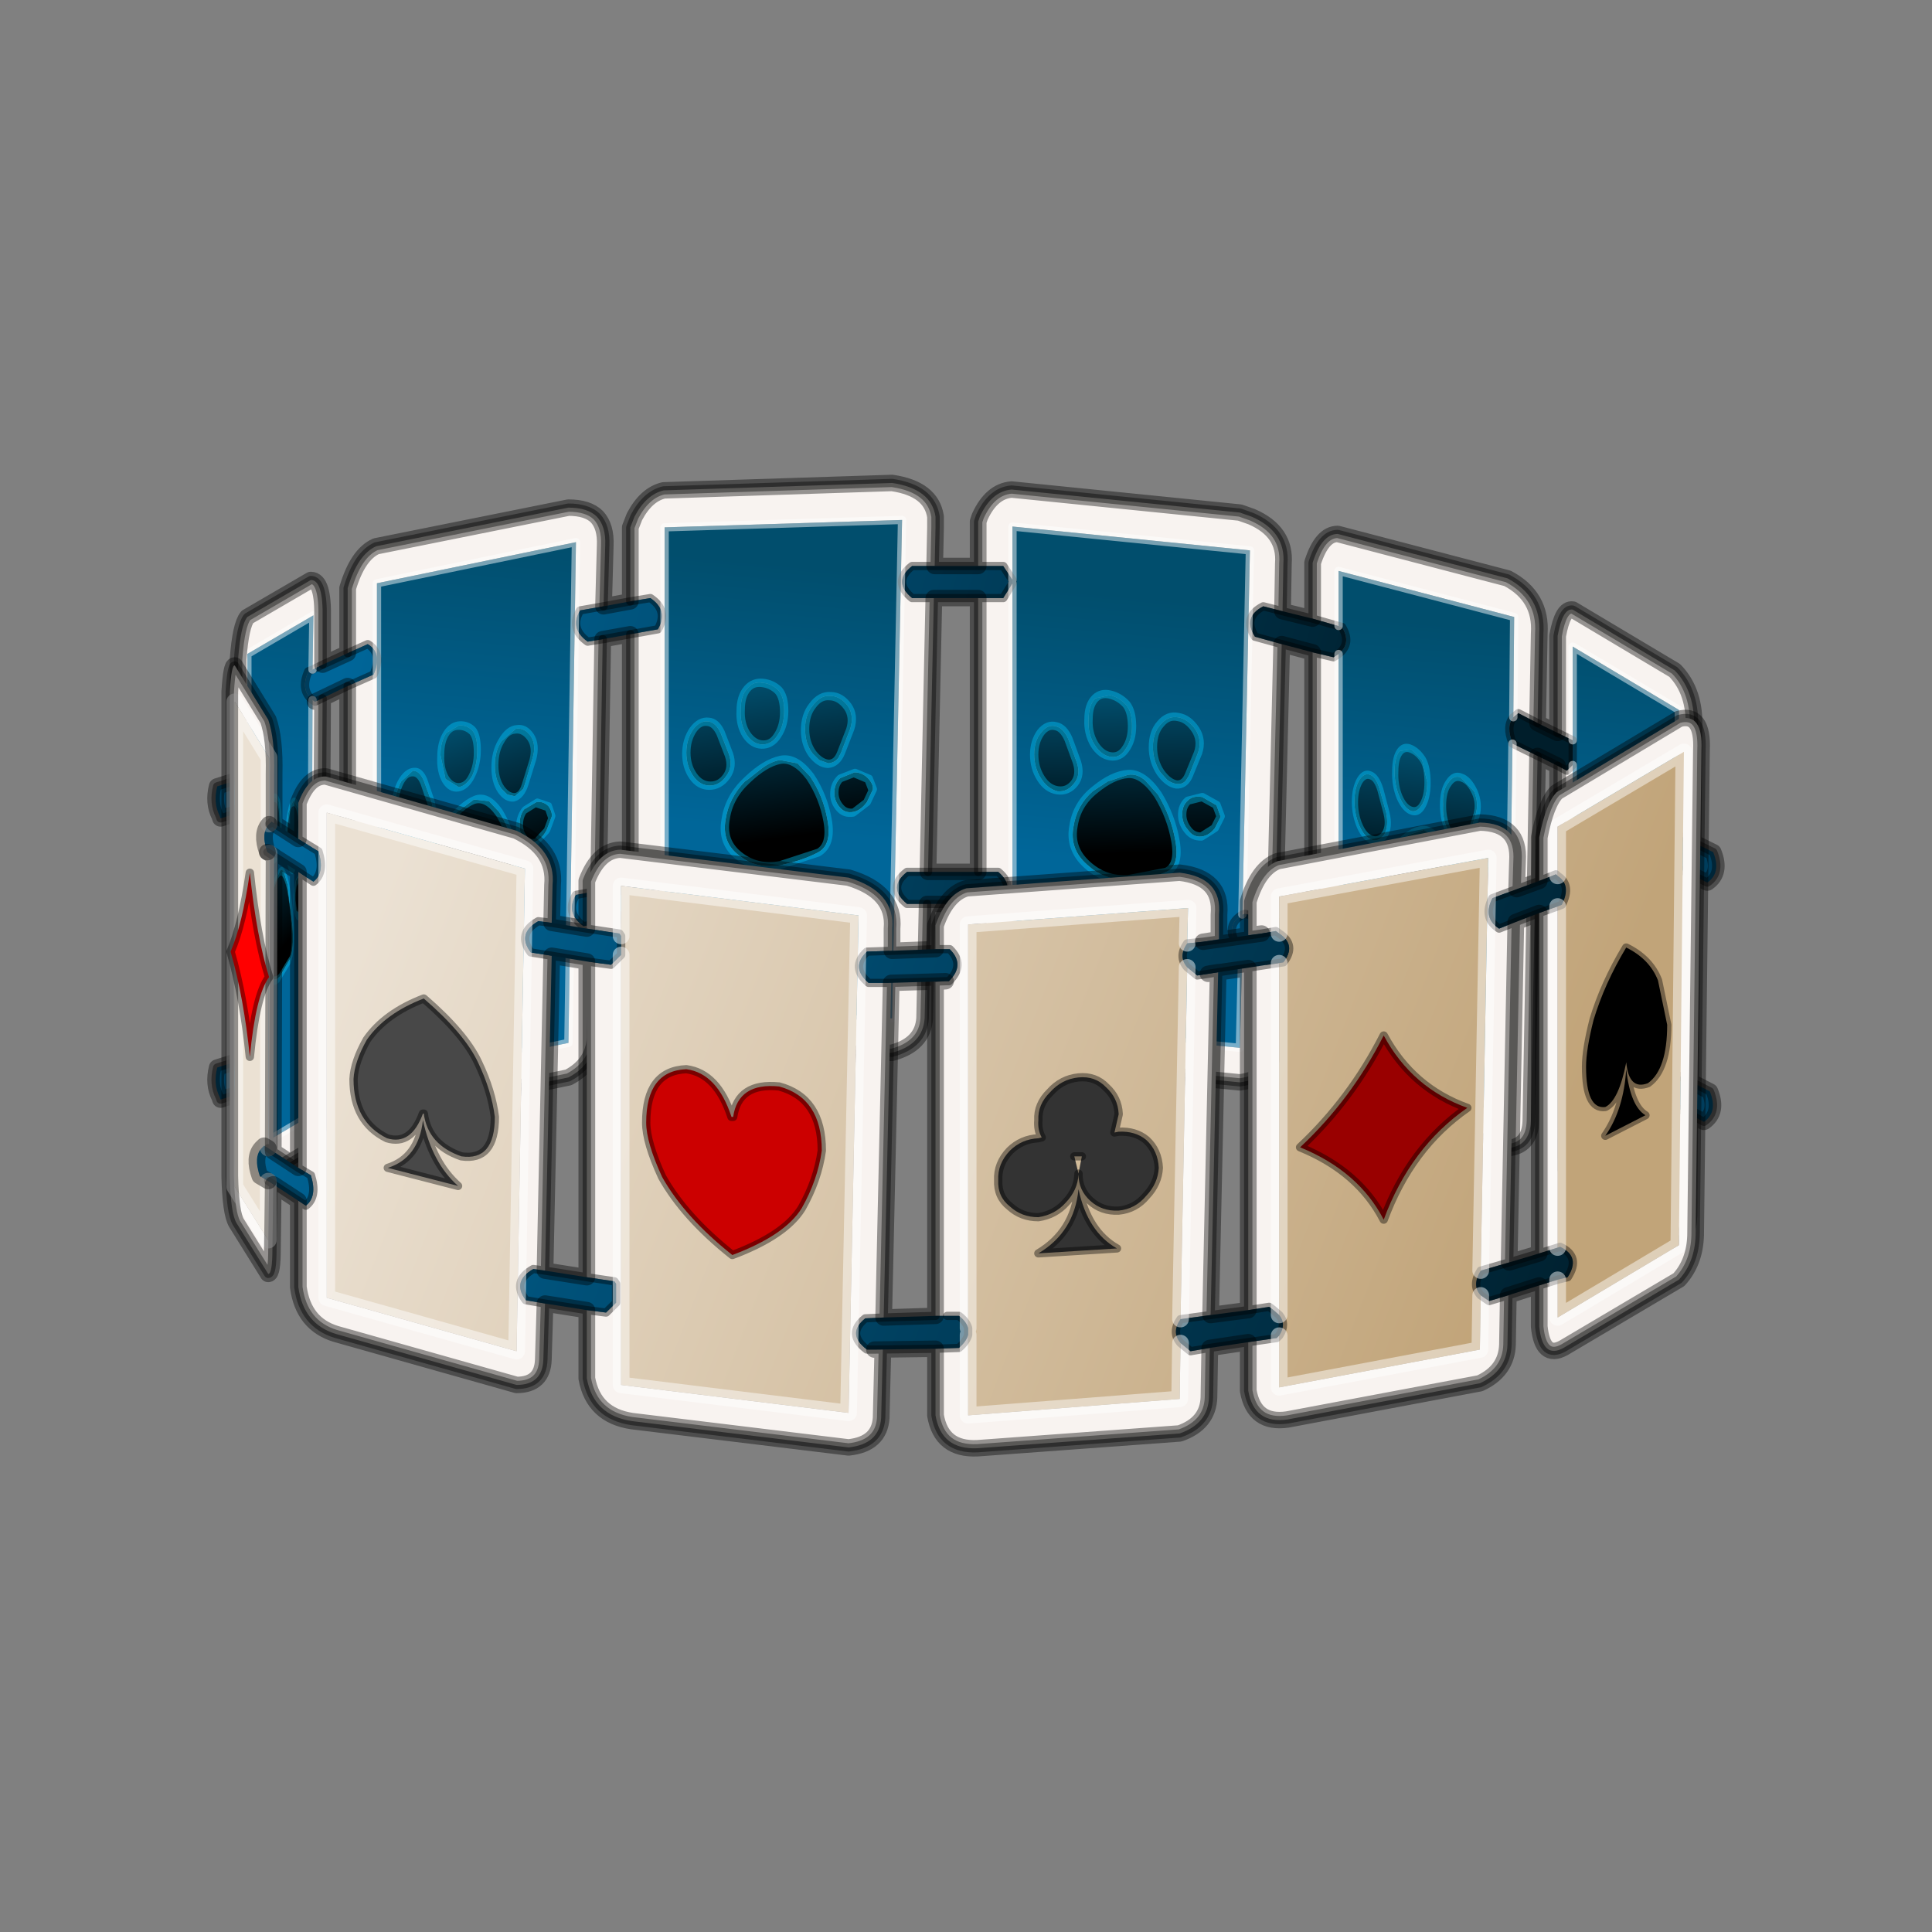 <?xml version="1.0" encoding="UTF-8" standalone="no"?>
<svg xmlns:xlink="http://www.w3.org/1999/xlink" height="440.0px" width="440.0px" xmlns="http://www.w3.org/2000/svg">
  <rect width="100%" height="100%" fill="#808080" stroke="none"/>
  <g transform="matrix(10.0, 0.0, 0.0, 10.0, 0.0, 0.0)">
    <use height="44.0" transform="matrix(0.909, 0.0, 0.0, 0.909, 2.0, 2.0)" width="44.0" xlink:href="#sprite0"/>
  </g>
  <defs>
    <g id="sprite0" transform="matrix(1.0, 0.0, 0.0, 1.0, 0.0, 0.0)">
      <use height="44.0" transform="matrix(1.0, 0.0, 0.0, 1.0, 0.0, 0.0)" width="44.0" xlink:href="#shape0"/>
      <use height="59.7" transform="matrix(0.419, 0.0, 0.0, 0.412, 2.991, 9.694)" width="90.75" xlink:href="#sprite1"/>
    </g>
    <g id="shape0" transform="matrix(1.0, 0.0, 0.0, 1.0, 0.0, 0.0)">
      <path d="M44.0 44.0 L0.0 44.0 0.0 0.0 44.0 0.0 44.0 44.0" fill="#43adca" fill-opacity="0.0" fill-rule="evenodd" stroke="none"/>
    </g>
    <g id="sprite1" transform="matrix(1.0, 0.0, 0.0, 1.0, 0.5, 0.5)">
      <use height="59.7" transform="matrix(1.0, 0.0, 0.0, 1.0, -0.5, -0.5)" width="90.75" xlink:href="#sprite2"/>
    </g>
    <g id="sprite2" transform="matrix(1.0, 0.0, 0.0, 1.0, 45.35, 29.85)">
      <use height="47.05" transform="matrix(1.0, 0.0, 0.0, 1.0, -45.35, -29.85)" width="90.75" xlink:href="#shape1"/>
      <use height="11.8" transform="matrix(1.0, -0.159, 0.0, 1.0, -16.95, -16.728)" width="11.65" xlink:href="#sprite3"/>
      <use height="11.8" transform="matrix(0.841, -0.301, 0.0, 1.0, -34.328, -13.452)" width="11.65" xlink:href="#sprite3"/>
      <use height="11.8" transform="matrix(0.279, -0.294, 0.0, 1.0, -42.666, -9.095)" width="11.65" xlink:href="#sprite3"/>
      <use height="11.8" transform="matrix(1.0, -0.022, 0.0, 1.0, 3.85, -16.673)" width="11.65" xlink:href="#sprite3"/>
      <use height="11.8" transform="matrix(0.742, 0.072, 0.0, 1.0, 23.094, -13.816)" width="11.65" xlink:href="#sprite3"/>
      <use height="11.8" transform="matrix(0.447, 0.146, 0.0, 1.0, 36.81, -9.095)" width="11.65" xlink:href="#sprite3"/>
      <use height="48.6" transform="matrix(1.0, 0.0, 0.0, 1.0, -44.5, -18.75)" width="89.0" xlink:href="#shape3"/>
    </g>
    <g id="shape1" transform="matrix(1.0, 0.0, 0.0, 1.0, 45.35, 29.85)">
      <path d="M16.55 -3.1 L17.0 -25.25 2.8 -26.7 2.8 -23.45 2.25 -24.3 0.75 -24.3 0.75 -27.0 0.85 -27.3 Q1.55 -28.85 2.75 -28.95 L16.4 -27.55 17.1 -27.3 Q19.15 -26.4 19.0 -24.45 L18.95 -21.55 17.8 -21.85 Q16.55 -21.2 17.3 -20.0 L18.9 -19.55 18.5 -2.7 16.7 -3.15 16.55 -3.1 M2.8 -23.25 L2.8 3.65 16.4 5.0 16.55 -1.2 18.45 -0.7 18.35 5.25 Q18.25 6.85 16.4 7.1 L3.45 5.8 Q1.2 5.5 0.75 3.45 L0.75 3.25 0.75 -3.75 1.95 -3.75 Q3.05 -4.75 1.95 -5.7 L0.75 -5.7 0.75 -22.35 2.25 -22.35 2.8 -23.25 M20.75 -21.1 L20.75 -24.5 Q21.3 -26.25 22.25 -26.25 L32.4 -23.55 Q34.45 -22.45 34.3 -20.2 L34.2 -14.75 33.05 -15.35 32.75 -15.1 32.8 -21.2 22.3 -24.0 22.3 -20.65 20.75 -21.1 M35.4 -14.15 L35.4 -20.05 Q35.7 -21.75 36.3 -21.65 L42.4 -17.95 Q43.65 -16.65 43.55 -14.4 L43.5 -7.5 42.6 -7.95 42.65 -15.55 36.3 -19.4 36.3 -13.7 35.4 -14.15 M43.45 -5.5 L43.35 7.05 42.45 6.6 42.55 -5.95 43.45 -5.5 M43.3 9.05 L43.25 15.2 Q43.2 16.75 42.4 16.7 L36.6 13.2 Q35.6 12.55 35.4 10.4 L35.4 10.25 35.4 -12.15 35.95 -11.85 36.3 -12.2 36.3 10.95 42.4 14.6 42.45 8.6 43.3 9.05 M34.2 -12.75 L33.8 9.45 Q33.75 11.0 32.4 11.1 L22.75 8.55 Q21.1 8.1 20.75 5.95 L20.75 5.8 20.75 -0.1 20.9 -0.05 Q22.1 -0.75 21.4 -1.9 L20.75 -2.1 20.75 -19.05 22.0 -18.75 22.3 -18.95 22.3 6.35 32.4 9.0 32.7 -13.5 34.2 -12.75 M-43.5 -11.3 L-43.5 -18.65 Q-43.35 -20.7 -42.95 -21.2 L-39.15 -23.45 Q-38.4 -23.45 -38.45 -21.1 L-38.45 -18.3 -39.05 -18.0 -39.0 -21.3 -42.95 -18.95 -42.95 -11.5 -43.5 -11.3 M-36.95 -19.0 L-36.95 -22.95 Q-36.35 -25.0 -35.25 -25.5 L-23.75 -27.85 Q-22.6 -27.85 -22.05 -27.3 -21.5 -26.7 -21.55 -25.55 L-21.65 -21.85 -23.05 -21.6 Q-23.7 -20.5 -22.6 -19.7 L-21.7 -19.85 -21.95 -4.55 -23.3 -4.3 Q-23.95 -3.2 -22.85 -2.4 L-22.0 -2.55 -22.15 4.4 Q-22.25 6.0 -23.75 6.8 L-34.65 9.1 Q-36.55 9.4 -36.9 7.45 L-36.95 7.3 -36.95 -17.0 -35.4 -17.7 Q-34.85 -19.0 -35.75 -19.55 L-36.95 -19.0 M-20.05 -22.15 L-20.05 -26.65 -19.8 -27.3 Q-19.1 -28.65 -18.05 -28.9 L-4.4 -29.35 Q-2.05 -29.0 -1.8 -27.3 L-1.8 -26.65 -1.85 -24.3 -3.2 -24.3 Q-4.4 -23.35 -3.2 -22.35 L-1.9 -22.35 -2.25 -5.7 -3.5 -5.7 Q-4.7 -4.75 -3.5 -3.75 L-2.3 -3.75 -2.45 3.2 Q-2.55 4.8 -4.4 5.3 L-17.35 5.75 Q-19.6 5.8 -20.05 3.75 L-20.05 3.6 -20.05 -2.9 -18.65 -3.15 Q-18.0 -4.3 -19.1 -5.05 L-20.05 -4.9 -20.05 -20.15 -18.4 -20.45 Q-17.75 -21.6 -18.85 -22.35 L-20.05 -22.15 M-43.5 -9.3 L-42.95 -9.5 -42.95 5.6 -43.5 5.8 -43.5 -9.3 M-42.95 7.6 L-42.95 11.4 -39.15 9.1 -39.05 -16.15 -38.9 -16.05 -38.45 -16.25 -38.6 8.8 Q-38.65 10.4 -39.15 11.2 L-42.75 13.4 Q-43.4 13.7 -43.5 11.75 L-43.5 11.6 -43.5 7.8 -42.95 7.6 M-18.0 -26.65 L-18.0 3.7 -4.4 3.2 -3.8 -27.1 -18.0 -26.65 M-35.2 -23.25 L-35.2 7.1 -23.75 4.7 -23.3 -25.75 -35.2 -23.25" fill="#f8f3f0" fill-rule="evenodd" stroke="none"/>
      <path d="M16.55 -3.1 L16.7 -3.15 18.5 -2.7 20.75 -2.1 21.4 -1.9 Q22.1 -0.75 20.9 -0.05 L20.75 -0.1 18.45 -0.7 16.55 -1.2 16.2 -1.3 Q15.5 -2.45 16.55 -3.1 M43.5 -7.5 L44.7 -6.9 Q45.2 -5.65 44.35 -5.05 L43.45 -5.5 42.55 -5.95 41.1 -6.7 Q40.55 -8.0 41.45 -8.55 L42.6 -7.95 43.5 -7.5 M43.35 7.05 L44.5 7.65 Q45.0 8.9 44.15 9.5 L43.3 9.05 42.45 8.6 40.9 7.85 Q40.35 6.55 41.25 6.0 L42.45 6.6 43.35 7.05 M-42.95 -11.5 L-42.8 -11.55 Q-42.3 -10.7 -42.6 -9.6 L-42.95 -9.5 -43.5 -9.3 -44.55 -8.95 -44.6 -9.1 Q-45.0 -9.9 -44.75 -10.9 L-43.5 -11.3 -42.95 -11.5 M-42.95 5.6 L-42.8 5.55 Q-42.3 6.4 -42.6 7.5 L-42.95 7.6 -43.5 7.8 -44.55 8.15 -44.6 8.0 Q-45.0 7.2 -44.75 6.2 L-43.5 5.8 -42.95 5.6 M-22.0 -2.55 L-22.85 -2.4 Q-23.95 -3.2 -23.3 -4.3 L-21.95 -4.55 -20.05 -4.9 -19.1 -5.05 Q-18.0 -4.3 -18.65 -3.15 L-20.05 -2.9 -22.0 -2.55" fill="#006699" fill-rule="evenodd" stroke="none"/>
      <path d="M-41.05 -9.95 L-40.95 -8.75 -41.05 -7.2 -41.3 -6.5 -41.6 -7.0 -41.7 -8.45 -41.6 -9.8 -41.3 -10.25 -41.05 -9.95 M-42.05 -6.9 L-41.9 -5.65 -41.9 -4.3 -42.2 -3.6 -42.45 -4.1 -42.6 -5.4 -42.45 -6.85 -42.25 -7.5 Q-42.1 -7.55 -42.05 -6.9 M-40.75 -5.65 L-40.55 -4.95 -40.25 -2.4 Q-40.15 -1.0 -40.4 -0.4 L-41.0 0.65 Q-41.35 1.05 -41.6 0.65 L-41.7 0.45 Q-42.0 -0.25 -41.95 -1.7 L-41.6 -4.1 -41.6 -4.25 -41.35 -4.95 -41.0 -5.75 Q-40.9 -5.95 -40.75 -5.65 M-40.2 -10.05 L-39.9 -9.55 -39.85 -8.2 -40.0 -6.65 -40.05 -6.35 -40.2 -5.95 -40.35 -6.05 -40.5 -6.35 -40.6 -7.8 -40.5 -9.3 -40.2 -10.05 M-39.5 -4.65 L-39.6 -3.85 -39.8 -3.15 -40.05 -3.35 -40.1 -4.2 -40.05 -5.15 -39.8 -5.55 -39.55 -5.3 -39.5 -4.65" fill="url(#gradient0)" fill-rule="evenodd" stroke="none"/>
      <path d="M-29.2 -13.1 Q-29.2 -12.25 -29.5 -11.55 -29.85 -10.95 -30.3 -10.85 L-31.1 -11.35 -31.4 -12.8 Q-31.4 -13.65 -31.05 -14.15 L-30.3 -14.6 Q-29.85 -14.65 -29.5 -14.3 -29.2 -13.95 -29.2 -13.1 M-26.0 -13.95 Q-25.65 -13.4 -25.9 -12.6 L-26.35 -11.05 -26.45 -10.75 -26.95 -10.3 -27.4 -10.4 -27.75 -10.75 Q-28.15 -11.3 -28.15 -12.2 -28.15 -13.05 -27.75 -13.65 L-26.9 -14.4 Q-26.4 -14.5 -26.0 -13.95 M-31.95 -10.0 Q-31.75 -9.3 -32.1 -8.65 -32.45 -8.0 -32.95 -7.9 -33.45 -7.85 -33.75 -8.4 -34.1 -8.95 -34.1 -9.75 -34.1 -10.55 -33.75 -11.2 L-33.05 -11.85 Q-32.65 -11.85 -32.4 -11.25 L-31.95 -10.0 M-31.05 -8.6 L-30.45 -9.3 -29.4 -10.1 -28.5 -10.0 -27.9 -9.35 Q-27.2 -8.25 -27.0 -6.8 -26.8 -5.4 -27.5 -4.8 L-29.4 -3.7 Q-30.4 -3.3 -31.15 -3.7 L-31.45 -3.9 Q-32.35 -4.6 -32.15 -6.0 -32.0 -7.35 -31.15 -8.45 L-31.05 -8.6 M-25.05 -8.25 Q-25.3 -7.75 -25.7 -7.55 -26.1 -7.4 -26.4 -7.7 -26.7 -8.05 -26.65 -8.55 -26.7 -9.1 -26.4 -9.5 L-25.65 -9.95 Q-25.25 -10.0 -24.95 -9.7 -24.7 -9.35 -24.75 -9.05 L-25.05 -8.25" fill="url(#gradient1)" fill-rule="evenodd" stroke="none"/>
      <path d="M-8.1 -16.4 Q-7.5 -16.4 -7.05 -15.8 -6.65 -15.2 -6.9 -14.4 L-7.45 -12.95 -7.6 -12.65 Q-7.8 -12.35 -8.2 -12.3 L-8.75 -12.5 -9.15 -12.9 Q-9.6 -13.5 -9.6 -14.4 -9.6 -15.25 -9.15 -15.8 -8.7 -16.45 -8.1 -16.4 M-16.3 -14.35 Q-15.9 -14.9 -15.4 -14.85 -14.95 -14.8 -14.65 -14.15 L-14.15 -12.85 Q-13.9 -12.1 -14.3 -11.55 -14.7 -10.95 -15.3 -10.95 -15.9 -10.95 -16.3 -11.55 -16.7 -12.15 -16.7 -12.95 -16.7 -13.75 -16.3 -14.35 M-10.85 -15.5 Q-10.85 -14.6 -11.25 -14.0 -11.6 -13.45 -12.15 -13.45 -12.7 -13.45 -13.1 -14.05 -13.5 -14.7 -13.45 -15.55 -13.45 -16.45 -13.05 -16.85 -12.7 -17.3 -12.15 -17.2 -11.6 -17.15 -11.2 -16.75 -10.85 -16.35 -10.85 -15.5 M-12.3 -11.9 Q-11.7 -12.4 -11.1 -12.5 L-10.05 -12.3 -9.3 -11.5 Q-8.5 -10.3 -8.25 -8.8 -8.0 -7.35 -8.8 -6.9 -9.7 -6.4 -11.1 -6.1 -12.3 -5.9 -13.2 -6.45 L-13.55 -6.7 Q-14.6 -7.5 -14.35 -8.9 -14.15 -10.2 -13.2 -11.2 L-13.05 -11.3 -12.3 -11.9 M-6.65 -11.75 Q-6.15 -11.75 -5.8 -11.35 -5.5 -11.0 -5.55 -10.7 L-5.9 -9.95 Q-6.25 -9.45 -6.7 -9.35 -7.2 -9.25 -7.5 -9.6 -7.85 -10.0 -7.85 -10.5 -7.85 -11.05 -7.5 -11.4 L-6.65 -11.75" fill="url(#gradient2)" fill-rule="evenodd" stroke="none"/>
      <path d="M13.9 -12.95 L13.35 -11.55 13.2 -11.3 Q13.0 -11.0 12.6 -11.05 12.3 -11.1 12.05 -11.3 L11.65 -11.75 Q11.2 -12.45 11.2 -13.3 11.2 -14.15 11.65 -14.65 12.1 -15.2 12.7 -15.1 13.3 -15.0 13.75 -14.35 14.15 -13.7 13.9 -12.95 M4.5 -14.15 Q4.9 -14.7 5.4 -14.55 5.85 -14.45 6.15 -13.75 L6.65 -12.35 Q6.9 -11.6 6.5 -11.1 6.1 -10.55 5.5 -10.6 4.9 -10.75 4.5 -11.4 4.1 -12.05 4.1 -12.85 4.1 -13.65 4.5 -14.15 M9.6 -15.85 Q9.95 -15.45 9.95 -14.55 9.95 -13.7 9.55 -13.15 9.2 -12.6 8.65 -12.7 8.1 -12.8 7.7 -13.45 7.3 -14.1 7.35 -14.95 7.35 -15.85 7.75 -16.25 L8.65 -16.45 Q9.2 -16.3 9.6 -15.85 M9.7 -11.6 Q10.25 -11.7 10.75 -11.25 L11.5 -10.4 Q12.3 -9.05 12.55 -7.55 12.8 -6.05 12.0 -5.7 11.1 -5.3 9.7 -5.2 8.5 -5.2 7.6 -5.85 L7.25 -6.15 Q6.2 -7.1 6.45 -8.45 6.65 -9.75 7.6 -10.6 L7.75 -10.7 8.5 -11.2 9.7 -11.6 M15.0 -9.75 L15.25 -9.05 14.9 -8.35 Q14.55 -7.9 14.1 -7.85 13.6 -7.8 13.3 -8.25 12.95 -8.65 12.95 -9.2 12.95 -9.75 13.3 -10.05 13.6 -10.35 14.15 -10.25 L15.0 -9.75" fill="url(#gradient3)" fill-rule="evenodd" stroke="none"/>
      <path d="M27.3 -12.5 L27.6 -11.15 Q27.6 -10.3 27.3 -9.8 27.0 -9.3 26.65 -9.4 26.25 -9.55 25.95 -10.25 25.65 -10.95 25.65 -11.8 25.65 -12.7 25.95 -13.05 L26.65 -13.15 27.3 -12.5 M29.6 -11.45 L30.4 -10.6 Q30.7 -9.9 30.5 -9.2 L30.1 -7.85 30.0 -7.6 Q29.85 -7.3 29.55 -7.4 L29.15 -7.7 28.85 -8.2 Q28.5 -8.9 28.55 -9.8 28.5 -10.65 28.85 -11.1 29.15 -11.6 29.6 -11.45 M27.4 -8.25 L28.2 -7.8 28.75 -6.85 Q29.35 -5.45 29.55 -3.9 29.7 -2.4 29.1 -2.1 L27.4 -1.85 Q26.55 -1.9 25.85 -2.65 L25.6 -3.0 Q24.8 -4.05 25.0 -5.35 25.15 -6.65 25.85 -7.4 L25.95 -7.5 26.5 -7.95 27.4 -8.25 M24.75 -10.75 L25.15 -9.3 Q25.3 -8.5 25.05 -8.0 24.7 -7.5 24.3 -7.65 23.85 -7.8 23.55 -8.5 23.25 -9.2 23.25 -10.0 23.25 -10.8 23.55 -11.3 23.85 -11.75 24.2 -11.6 24.55 -11.45 24.75 -10.75 M29.85 -5.5 Q29.8 -6.05 30.05 -6.35 L30.7 -6.45 31.35 -5.9 31.55 -5.15 31.25 -4.5 Q31.0 -4.1 30.7 -4.05 L30.05 -4.55 Q29.8 -5.0 29.85 -5.5" fill="url(#gradient4)" fill-rule="evenodd" stroke="none"/>
      <path d="M39.35 -7.4 L39.5 -6.05 39.35 -4.7 Q39.15 -4.2 38.95 -4.4 38.7 -4.55 38.5 -5.3 38.35 -6.0 38.35 -6.85 38.3 -7.75 38.5 -8.1 L38.95 -8.15 39.35 -7.4 M37.5 -6.8 L37.8 -5.9 38.05 -4.4 37.95 -3.15 Q37.75 -2.65 37.5 -2.85 37.25 -3.05 37.1 -3.8 L36.9 -5.3 37.1 -6.55 Q37.25 -7.0 37.5 -6.8 M40.3 -5.85 Q40.45 -6.35 40.75 -6.15 L41.2 -5.15 41.25 -3.8 41.05 -2.5 40.95 -2.2 Q40.85 -1.95 40.7 -2.05 L40.45 -2.4 40.3 -2.95 40.1 -4.55 40.3 -5.85 M38.5 -2.55 L38.85 -2.9 Q39.15 -3.2 39.4 -3.1 L39.85 -2.6 40.2 -1.6 40.7 1.4 Q40.8 2.95 40.45 3.15 L39.4 3.3 Q38.85 3.1 38.45 2.3 L38.3 1.95 Q37.85 0.8 37.95 -0.5 38.0 -1.8 38.45 -2.45 L38.5 -2.55 M41.0 -0.95 L41.35 -1.0 41.75 -0.4 41.9 0.4 41.7 1.0 41.35 1.4 41.0 0.85 Q40.85 0.35 40.85 -0.15 40.85 -0.7 41.0 -0.95" fill="url(#gradient5)" fill-rule="evenodd" stroke="none"/>
      <path d="M2.8 -23.45 L2.8 -26.7 17.0 -25.25 16.55 -3.1 Q15.5 -2.45 16.2 -1.3 L16.55 -1.2 16.4 5.0 2.8 3.65 2.8 -23.25 2.8 -23.45 M13.9 -12.95 Q14.15 -13.7 13.75 -14.35 13.3 -15.0 12.7 -15.1 12.1 -15.2 11.65 -14.65 11.2 -14.15 11.2 -13.3 11.2 -12.45 11.65 -11.75 L12.05 -11.3 Q12.3 -11.1 12.6 -11.05 13.0 -11.0 13.2 -11.3 L13.35 -11.55 13.9 -12.95 M15.0 -9.75 L14.15 -10.25 Q13.6 -10.35 13.3 -10.05 12.95 -9.75 12.95 -9.2 12.95 -8.65 13.3 -8.25 13.6 -7.8 14.1 -7.85 14.55 -7.9 14.9 -8.35 L15.25 -9.05 15.0 -9.75 M9.7 -11.6 L8.5 -11.2 7.75 -10.7 7.6 -10.6 Q6.65 -9.75 6.45 -8.45 6.2 -7.1 7.25 -6.15 L7.6 -5.85 Q8.5 -5.2 9.7 -5.2 11.1 -5.3 12.0 -5.7 12.8 -6.05 12.55 -7.55 12.3 -9.05 11.5 -10.4 L10.75 -11.25 Q10.25 -11.7 9.7 -11.6 M9.6 -15.85 Q9.2 -16.3 8.65 -16.45 L7.75 -16.25 Q7.35 -15.85 7.35 -14.95 7.3 -14.1 7.7 -13.45 8.1 -12.8 8.65 -12.7 9.2 -12.6 9.55 -13.15 9.95 -13.7 9.95 -14.55 9.95 -15.45 9.6 -15.85 M4.5 -14.15 Q4.1 -13.65 4.1 -12.85 4.1 -12.05 4.5 -11.4 4.9 -10.75 5.5 -10.6 6.1 -10.55 6.5 -11.1 6.9 -11.6 6.65 -12.35 L6.15 -13.75 Q5.85 -14.45 5.4 -14.55 4.9 -14.7 4.5 -14.15 M32.7 -13.5 L32.4 9.0 22.3 6.35 22.3 -18.95 Q23.1 -19.6 22.5 -20.6 L22.3 -20.65 22.3 -24.0 32.8 -21.2 32.75 -15.1 Q32.3 -14.55 32.7 -13.55 L32.7 -13.5 M36.3 -13.7 L36.3 -19.4 42.65 -15.55 42.6 -7.95 41.45 -8.55 Q40.55 -8.0 41.1 -6.7 L42.55 -5.95 42.45 6.6 41.25 6.0 Q40.35 6.55 40.9 7.85 L42.45 8.6 42.4 14.6 36.3 10.95 36.3 -12.2 36.3 -13.7 M29.85 -5.5 Q29.8 -5.0 30.05 -4.55 L30.7 -4.05 Q31.0 -4.1 31.25 -4.5 L31.55 -5.15 31.35 -5.9 30.7 -6.45 30.05 -6.35 Q29.8 -6.05 29.85 -5.5 M24.75 -10.75 Q24.55 -11.45 24.2 -11.6 23.85 -11.75 23.55 -11.3 23.25 -10.8 23.25 -10.0 23.25 -9.2 23.55 -8.5 23.85 -7.8 24.3 -7.65 24.7 -7.5 25.05 -8.0 25.3 -8.5 25.15 -9.3 L24.75 -10.75 M27.4 -8.25 L26.5 -7.95 25.95 -7.5 25.85 -7.4 Q25.15 -6.65 25.0 -5.35 24.8 -4.05 25.6 -3.0 L25.85 -2.65 Q26.55 -1.9 27.4 -1.85 L29.1 -2.1 Q29.7 -2.4 29.55 -3.9 29.35 -5.45 28.75 -6.85 L28.2 -7.8 27.4 -8.25 M29.6 -11.45 Q29.15 -11.6 28.85 -11.1 28.5 -10.65 28.55 -9.8 28.5 -8.9 28.85 -8.2 L29.15 -7.7 29.55 -7.4 Q29.85 -7.3 30.0 -7.6 L30.1 -7.85 30.5 -9.2 Q30.7 -9.9 30.4 -10.6 L29.6 -11.45 M27.3 -12.5 L26.65 -13.15 25.95 -13.05 Q25.65 -12.7 25.65 -11.8 25.65 -10.95 25.95 -10.25 26.25 -9.55 26.65 -9.4 27.0 -9.3 27.3 -9.8 27.6 -10.3 27.6 -11.15 L27.3 -12.5 M37.5 -6.8 Q37.25 -7.0 37.1 -6.55 L36.9 -5.3 37.1 -3.8 Q37.25 -3.05 37.5 -2.85 37.75 -2.65 37.95 -3.15 L38.05 -4.4 37.8 -5.9 37.5 -6.8 M39.35 -7.4 L38.95 -8.15 38.5 -8.1 Q38.3 -7.75 38.35 -6.85 38.35 -6.0 38.5 -5.3 38.7 -4.55 38.95 -4.4 39.15 -4.2 39.35 -4.7 L39.5 -6.05 39.35 -7.4 M38.5 -2.55 L38.45 -2.45 Q38.0 -1.8 37.95 -0.5 37.85 0.8 38.3 1.95 L38.45 2.3 Q38.85 3.1 39.4 3.3 L40.45 3.15 Q40.8 2.95 40.7 1.4 L40.2 -1.6 39.85 -2.6 39.4 -3.1 Q39.15 -3.2 38.85 -2.9 L38.5 -2.55 M40.3 -5.85 L40.1 -4.55 40.3 -2.95 40.45 -2.4 40.7 -2.05 Q40.85 -1.95 40.95 -2.2 L41.05 -2.5 41.25 -3.8 41.2 -5.15 40.75 -6.15 Q40.45 -6.35 40.3 -5.85 M41.0 -0.95 Q40.85 -0.7 40.85 -0.15 40.85 0.35 41.0 0.85 L41.35 1.4 41.7 1.0 41.9 0.4 41.75 -0.4 41.35 -1.0 41.0 -0.95 M-41.05 -9.95 L-41.3 -10.25 -41.6 -9.8 -41.7 -8.45 -41.6 -7.0 -41.3 -6.5 -41.05 -7.2 -40.95 -8.75 -41.05 -9.95 M-42.95 -9.5 L-42.6 -9.6 Q-42.3 -10.7 -42.8 -11.55 L-42.95 -11.5 -42.95 -18.95 -39.0 -21.3 -39.05 -18.0 -39.3 -17.9 Q-39.8 -16.75 -39.05 -16.15 L-39.15 9.1 -42.95 11.4 -42.95 7.6 -42.6 7.5 Q-42.3 6.4 -42.8 5.55 L-42.95 5.6 -42.95 -9.5 M-40.75 -5.65 Q-40.9 -5.95 -41.0 -5.75 L-41.35 -4.95 -41.6 -4.25 -41.6 -4.1 -41.95 -1.7 Q-42.0 -0.25 -41.7 0.45 L-41.6 0.65 Q-41.35 1.05 -41.0 0.65 L-40.4 -0.4 Q-40.15 -1.0 -40.25 -2.4 L-40.55 -4.95 -40.75 -5.65 M-42.05 -6.9 Q-42.1 -7.55 -42.25 -7.5 L-42.45 -6.85 -42.6 -5.4 -42.45 -4.1 -42.2 -3.6 -41.9 -4.3 -41.9 -5.65 -42.05 -6.9 M-18.0 -26.65 L-3.8 -27.1 -4.4 3.2 -18.0 3.7 -18.0 -26.65 M-26.0 -13.95 Q-26.4 -14.5 -26.9 -14.4 L-27.75 -13.65 Q-28.15 -13.05 -28.15 -12.2 -28.15 -11.3 -27.75 -10.75 L-27.4 -10.4 -26.95 -10.3 -26.45 -10.75 -26.35 -11.05 -25.9 -12.6 Q-25.65 -13.4 -26.0 -13.95 M-29.2 -13.1 Q-29.2 -13.95 -29.5 -14.3 -29.85 -14.65 -30.3 -14.6 L-31.05 -14.15 Q-31.4 -13.65 -31.4 -12.8 L-31.1 -11.35 -30.3 -10.85 Q-29.85 -10.95 -29.5 -11.55 -29.2 -12.25 -29.2 -13.1 M-31.05 -8.6 L-31.15 -8.45 Q-32.0 -7.35 -32.15 -6.0 -32.35 -4.6 -31.45 -3.9 L-31.15 -3.7 Q-30.4 -3.3 -29.4 -3.7 L-27.5 -4.8 Q-26.8 -5.4 -27.0 -6.8 -27.2 -8.25 -27.9 -9.35 L-28.5 -10.0 -29.4 -10.1 -30.45 -9.3 -31.05 -8.6 M-31.95 -10.0 L-32.4 -11.25 Q-32.65 -11.85 -33.05 -11.85 L-33.75 -11.2 Q-34.1 -10.55 -34.1 -9.75 -34.1 -8.95 -33.75 -8.4 -33.45 -7.85 -32.95 -7.9 -32.45 -8.0 -32.1 -8.65 -31.75 -9.3 -31.95 -10.0 M-39.5 -4.65 L-39.55 -5.3 -39.8 -5.55 -40.05 -5.15 -40.1 -4.2 -40.05 -3.35 -39.8 -3.15 -39.6 -3.85 -39.5 -4.65 M-40.2 -10.05 L-40.5 -9.3 -40.6 -7.8 -40.5 -6.35 -40.35 -6.05 -40.2 -5.95 -40.05 -6.35 -40.0 -6.65 -39.85 -8.2 -39.9 -9.55 -40.2 -10.05 M-25.05 -8.25 L-24.75 -9.05 Q-24.7 -9.35 -24.95 -9.7 -25.25 -10.0 -25.65 -9.95 L-26.4 -9.5 Q-26.7 -9.1 -26.65 -8.55 -26.7 -8.05 -26.4 -7.7 -26.1 -7.4 -25.7 -7.55 -25.3 -7.75 -25.05 -8.25 M-12.3 -11.9 L-13.05 -11.3 -13.2 -11.2 Q-14.15 -10.2 -14.35 -8.9 -14.6 -7.5 -13.55 -6.7 L-13.2 -6.45 Q-12.3 -5.9 -11.1 -6.1 -9.7 -6.4 -8.8 -6.9 -8.0 -7.35 -8.25 -8.8 -8.5 -10.3 -9.3 -11.5 L-10.05 -12.3 -11.1 -12.5 Q-11.7 -12.4 -12.3 -11.9 M-10.85 -15.5 Q-10.85 -16.35 -11.2 -16.75 -11.6 -17.15 -12.15 -17.2 -12.7 -17.3 -13.05 -16.85 -13.45 -16.45 -13.45 -15.55 -13.5 -14.7 -13.1 -14.05 -12.7 -13.45 -12.15 -13.45 -11.6 -13.45 -11.25 -14.0 -10.85 -14.6 -10.85 -15.5 M-16.3 -14.35 Q-16.7 -13.75 -16.7 -12.95 -16.7 -12.15 -16.3 -11.55 -15.9 -10.95 -15.3 -10.95 -14.7 -10.95 -14.3 -11.55 -13.9 -12.1 -14.15 -12.85 L-14.65 -14.15 Q-14.95 -14.8 -15.4 -14.85 -15.9 -14.9 -16.3 -14.35 M-8.1 -16.4 Q-8.7 -16.45 -9.15 -15.8 -9.6 -15.25 -9.6 -14.4 -9.6 -13.5 -9.15 -12.9 L-8.75 -12.5 -8.2 -12.3 Q-7.8 -12.35 -7.6 -12.65 L-7.45 -12.95 -6.9 -14.4 Q-6.65 -15.2 -7.05 -15.8 -7.5 -16.4 -8.1 -16.4 M-6.65 -11.75 L-7.5 -11.4 Q-7.85 -11.05 -7.85 -10.5 -7.85 -10.0 -7.5 -9.6 -7.2 -9.25 -6.7 -9.35 -6.25 -9.45 -5.9 -9.95 L-5.55 -10.7 Q-5.5 -11.0 -5.8 -11.35 -6.15 -11.75 -6.65 -11.75 M-35.2 -23.25 L-23.3 -25.75 -23.75 4.7 -35.2 7.1 -35.2 -23.25" fill="url(#gradient6)" fill-rule="evenodd" stroke="none"/>
      <path d="M18.9 -19.55 L17.3 -20.0 Q16.55 -21.2 17.8 -21.85 L18.95 -21.55 20.75 -21.1 22.3 -20.65 22.5 -20.6 Q23.1 -19.6 22.3 -18.95 L22.0 -18.75 20.75 -19.05 18.9 -19.55 M0.75 -24.3 L2.25 -24.3 2.8 -23.45 2.8 -23.25 2.25 -22.35 0.75 -22.35 -1.9 -22.35 -3.2 -22.35 Q-4.4 -23.35 -3.2 -24.3 L-1.85 -24.3 0.75 -24.3 M0.75 -5.7 L1.95 -5.7 Q3.05 -4.75 1.95 -3.75 L0.75 -3.75 -2.3 -3.75 -3.5 -3.75 Q-4.7 -4.75 -3.5 -5.7 L-2.25 -5.7 0.75 -5.7 M34.2 -14.75 L35.4 -14.15 36.3 -13.7 36.3 -12.2 35.95 -11.85 35.4 -12.15 34.2 -12.75 32.7 -13.5 32.7 -13.55 Q32.3 -14.55 32.75 -15.1 L33.05 -15.35 34.2 -14.75 M-38.45 -18.3 L-36.95 -19.0 -35.75 -19.55 Q-34.85 -19.0 -35.4 -17.7 L-36.95 -17.0 -38.9 -16.05 -39.05 -16.15 Q-39.8 -16.75 -39.3 -17.9 L-39.05 -18.0 -38.45 -18.3 M-21.65 -21.85 L-20.05 -22.15 -18.85 -22.35 Q-17.75 -21.6 -18.4 -20.45 L-20.05 -20.15 -21.7 -19.85 -22.6 -19.7 Q-23.7 -20.5 -23.05 -21.6 L-21.65 -21.85" fill="url(#gradient7)" fill-rule="evenodd" stroke="none"/>
      <path d="M18.5 -2.7 L18.9 -19.55 17.3 -20.0 Q16.55 -21.2 17.8 -21.85 L18.95 -21.55 19.0 -24.45 Q19.15 -26.4 17.1 -27.3 L16.4 -27.55 2.75 -28.95 Q1.55 -28.85 0.85 -27.3 L0.75 -27.0 0.75 -24.3 2.25 -24.3 2.8 -23.45 2.8 -23.25 2.25 -22.35 0.75 -22.35 0.75 -5.7 M0.75 -3.75 L0.75 3.25 0.75 3.45 Q1.2 5.5 3.45 5.8 L16.4 7.1 Q18.25 6.85 18.35 5.25 L18.45 -0.7 M20.75 -21.1 L20.75 -24.5 Q21.3 -26.25 22.25 -26.25 L32.4 -23.55 Q34.45 -22.45 34.3 -20.2 L34.2 -14.75 M35.4 -14.15 L35.4 -20.05 Q35.7 -21.75 36.3 -21.65 L42.4 -17.95 Q43.65 -16.65 43.55 -14.4 L43.5 -7.5 M43.45 -5.5 L43.35 7.05 M43.3 9.05 L43.25 15.2 Q43.2 16.75 42.4 16.7 L36.6 13.2 Q35.6 12.55 35.4 10.4 L35.4 10.25 35.4 -12.15 M34.2 -12.75 L33.8 9.45 Q33.75 11.0 32.4 11.1 L22.75 8.55 Q21.1 8.1 20.75 5.95 L20.75 5.8 20.75 -0.1 M22.3 -18.95 L22.0 -18.75 20.75 -19.05 20.75 -2.1 M22.3 -20.65 L22.5 -20.6 Q23.1 -19.6 22.3 -18.95 M20.75 -21.1 L22.3 -20.65 M20.75 -19.05 L18.9 -19.55 M18.95 -21.55 L20.75 -21.1 M-43.5 -11.3 L-43.5 -18.65 Q-43.35 -20.7 -42.95 -21.2 L-39.15 -23.45 Q-38.4 -23.45 -38.45 -21.1 L-38.45 -18.3 M-36.95 -19.0 L-36.95 -22.95 Q-36.35 -25.0 -35.25 -25.5 L-23.75 -27.85 Q-22.6 -27.85 -22.05 -27.3 -21.5 -26.7 -21.55 -25.55 L-21.65 -21.85 M-20.05 -22.15 L-20.05 -26.65 -19.8 -27.3 Q-19.1 -28.65 -18.05 -28.9 L-4.4 -29.35 Q-2.05 -29.0 -1.8 -27.3 L-1.8 -26.65 -1.85 -24.3 0.75 -24.3 M-36.95 -17.0 L-36.95 7.3 -36.9 7.45 Q-36.55 9.4 -34.65 9.1 L-23.75 6.8 Q-22.25 6.0 -22.15 4.4 L-22.0 -2.55 M-21.95 -4.55 L-21.7 -19.85 M-38.45 -16.25 L-38.6 8.8 Q-38.65 10.4 -39.15 11.2 L-42.75 13.4 Q-43.4 13.7 -43.5 11.75 L-43.5 11.6 -43.5 7.8 M-43.5 5.8 L-43.5 -9.3 M-1.9 -22.35 L-3.2 -22.35 Q-4.4 -23.35 -3.2 -24.3 L-1.85 -24.3 M-2.25 -5.7 L-1.9 -22.35 0.75 -22.35 M-20.05 -4.9 L-20.05 -20.15 M-20.05 -2.9 L-20.05 3.6 -20.05 3.75 Q-19.6 5.8 -17.35 5.75 L-4.4 5.3 Q-2.55 4.8 -2.45 3.2 L-2.3 -3.75" fill="none" stroke="#000000" stroke-linecap="round" stroke-linejoin="round" stroke-opacity="0.4" stroke-width="0.5"/>
      <path d="M16.55 -3.1 L16.7 -3.15 18.5 -2.7 20.75 -2.1 21.4 -1.9 Q22.1 -0.75 20.9 -0.05 L20.75 -0.1 18.45 -0.7 16.55 -1.2 16.2 -1.3 Q15.5 -2.45 16.55 -3.1 M0.75 -5.7 L1.95 -5.7 Q3.05 -4.75 1.95 -3.75 L0.75 -3.75 M34.2 -14.75 L35.4 -14.15 36.3 -13.7 36.3 -12.2 35.95 -11.85 35.4 -12.15 34.2 -12.75 32.7 -13.5 32.7 -13.55 Q32.3 -14.55 32.75 -15.1 L33.05 -15.35 34.2 -14.75 M43.5 -7.5 L44.7 -6.9 Q45.2 -5.65 44.35 -5.05 L43.45 -5.5 42.55 -5.95 41.1 -6.7 Q40.55 -8.0 41.45 -8.55 L42.6 -7.95 43.5 -7.5 M43.35 7.05 L44.5 7.65 Q45.0 8.9 44.15 9.5 L43.3 9.05 42.45 8.6 40.9 7.85 Q40.35 6.55 41.25 6.0 L42.45 6.6 43.35 7.05 M-38.45 -18.3 L-36.95 -19.0 M-21.65 -21.85 L-20.05 -22.15 M-42.95 -9.5 L-42.6 -9.6 Q-42.3 -10.7 -42.8 -11.55 L-42.95 -11.5 -43.5 -11.3 -44.75 -10.9 Q-45.0 -9.9 -44.6 -9.1 L-44.55 -8.95 -43.5 -9.3 -42.95 -9.5 M-42.95 5.6 L-42.8 5.55 Q-42.3 6.4 -42.6 7.5 L-42.95 7.6 M-39.05 -16.15 Q-39.8 -16.75 -39.3 -17.9 L-39.05 -18.0 M-21.65 -21.85 L-23.05 -21.6 Q-23.7 -20.5 -22.6 -19.7 L-21.7 -19.85 -20.05 -20.15 -18.4 -20.45 Q-17.75 -21.6 -18.85 -22.35 L-20.05 -22.15 M-36.95 -17.0 L-35.4 -17.7 Q-34.85 -19.0 -35.75 -19.55 L-36.95 -19.0 M-38.45 -18.3 L-39.05 -18.0 M-39.05 -16.15 L-38.9 -16.05 -36.95 -17.0 M-22.0 -2.55 L-22.85 -2.4 Q-23.95 -3.2 -23.3 -4.3 L-21.95 -4.55 M-43.5 7.8 L-44.55 8.15 -44.6 8.0 Q-45.0 7.2 -44.75 6.2 L-43.5 5.8 M-20.05 -2.9 L-18.65 -3.15 Q-18.0 -4.3 -19.1 -5.05 L-20.05 -4.9 -21.95 -4.55 M-2.3 -3.75 L-3.5 -3.75 Q-4.7 -4.75 -3.5 -5.7 L-2.25 -5.7 0.75 -5.7 M-22.0 -2.55 L-20.05 -2.9 M-2.3 -3.75 L0.75 -3.75 M-42.95 5.6 L-43.5 5.8 M-43.5 7.8 L-42.95 7.6" fill="none" stroke="#000000" stroke-linecap="round" stroke-linejoin="round" stroke-opacity="0.4" stroke-width="0.5"/>
      <path d="M2.8 -23.45 L2.8 -26.7 17.0 -25.25 16.55 -3.1 M2.8 -23.25 L2.8 3.65 16.4 5.0 16.55 -1.2 M32.7 -13.5 L32.4 9.0 22.3 6.35 22.3 -18.95 M32.75 -15.1 L32.8 -21.2 22.3 -24.0 22.3 -20.65 M36.3 -13.7 L36.3 -19.4 42.65 -15.55 42.6 -7.95 M36.3 -12.2 L36.3 10.95 42.4 14.6 42.45 8.6 M42.45 6.6 L42.55 -5.95 M-42.95 -9.5 L-42.95 5.6 M-42.95 7.6 L-42.95 11.4 -39.15 9.1 -39.05 -16.15 M-39.05 -18.0 L-39.0 -21.3 -42.95 -18.95 -42.95 -11.5 M-18.0 -26.65 L-18.0 3.7 -4.4 3.2 -3.8 -27.1 -18.0 -26.65 M-35.2 -23.25 L-35.2 7.1 -23.75 4.7 -23.3 -25.75 -35.2 -23.25" fill="none" stroke="#ffffff" stroke-linecap="round" stroke-linejoin="round" stroke-opacity="0.471" stroke-width="0.5"/>
      <path d="M0.85 -27.3 Q1.55 -28.85 2.75 -28.95 L16.4 -27.55 17.1 -27.3 Q19.15 -26.4 19.0 -24.45 L18.95 -21.55 20.75 -21.1 20.75 -24.5 Q21.3 -26.25 22.25 -26.25 L32.4 -23.55 Q34.45 -22.45 34.3 -20.2 L34.2 -14.75 35.4 -14.15 35.4 -20.05 Q35.7 -21.75 36.3 -21.65 L42.4 -17.95 Q43.65 -16.65 43.55 -14.4 L43.5 -7.5 44.7 -6.9 Q45.2 -5.65 44.35 -5.05 L43.45 -5.5 43.35 7.05 44.5 7.65 Q45.0 8.9 44.15 9.5 L43.3 9.05 43.25 15.2 Q43.2 16.75 42.4 16.7 L36.6 13.2 Q35.6 12.55 35.4 10.4 L35.4 10.25 35.4 -12.15 34.2 -12.75 33.8 9.45 Q33.75 11.0 32.4 11.1 L22.75 8.55 Q21.1 8.1 20.75 5.95 L20.75 5.8 20.75 -0.1 18.45 -0.7 18.35 5.25 Q18.25 6.85 16.4 7.1 L3.45 5.8 Q1.2 5.5 0.75 3.45 L0.75 3.25 0.75 -3.75 -2.3 -3.75 -2.45 3.2 Q-2.55 4.8 -4.4 5.3 L-17.35 5.75 Q-19.6 5.8 -20.05 3.75 L-20.05 3.6 -20.05 -2.9 -22.0 -2.55 -22.15 4.4 Q-22.25 6.0 -23.75 6.8 L-34.65 9.1 Q-36.55 9.4 -36.9 7.45 L-36.95 7.3 -36.95 -17.0 -38.9 -16.05 -38.45 -16.25 -38.6 8.8 Q-38.65 10.4 -39.15 11.2 L-42.75 13.4 Q-43.4 13.7 -43.5 11.75 L-43.5 11.6 -43.5 7.8 -44.55 8.15 -44.6 8.0 Q-45.0 7.2 -44.75 6.2 L-43.5 5.8 -43.5 -9.3 -44.55 -8.95 -44.6 -9.1 Q-45.0 -9.9 -44.75 -10.9 L-43.5 -11.3 -43.5 -18.65 Q-43.35 -20.7 -42.95 -21.2 L-39.15 -23.45 Q-38.4 -23.45 -38.45 -21.1 L-38.45 -18.3 -36.95 -19.0 -36.95 -22.95 Q-36.35 -25.0 -35.25 -25.5 L-23.75 -27.85 Q-22.6 -27.85 -22.05 -27.3 -21.5 -26.7 -21.55 -25.55 L-21.65 -21.85 -20.05 -22.15 -20.05 -26.65 -19.8 -27.3 Q-19.1 -28.65 -18.05 -28.9 L-4.4 -29.35 Q-2.05 -29.0 -1.8 -27.3 L-1.8 -26.65 -1.85 -24.3 0.75 -24.3 0.75 -27.0 0.85 -27.3 M0.75 -5.7 L-2.25 -5.7 -1.9 -22.35 0.75 -22.35 0.75 -5.7 M18.9 -19.55 L20.75 -19.05 20.75 -2.1 18.5 -2.7 18.9 -19.55 M-21.95 -4.55 L-20.05 -4.9 -20.05 -20.15 -21.7 -19.85 -21.95 -4.55" fill="none" stroke="#000000" stroke-linecap="round" stroke-linejoin="round" stroke-opacity="0.4" stroke-width="1.0"/>
    </g>
    <linearGradient gradientTransform="matrix(0.0, -0.006, 0.002, -0.002, -41.05, -5.85)" gradientUnits="userSpaceOnUse" id="gradient0" spreadMethod="pad" x1="-819.2" x2="819.2">
      <stop offset="0.0" stop-color="#000000"/>
      <stop offset="0.988" stop-color="#014e6d"/>
    </linearGradient>
    <linearGradient gradientTransform="matrix(0.0, -0.006, 0.006, -0.002, -29.45, -10.2)" gradientUnits="userSpaceOnUse" id="gradient1" spreadMethod="pad" x1="-819.2" x2="819.2">
      <stop offset="0.0" stop-color="#000000"/>
      <stop offset="0.988" stop-color="#014e6d"/>
    </linearGradient>
    <linearGradient gradientTransform="matrix(0.0, -0.006, 0.007, -0.001, -11.15, -12.65)" gradientUnits="userSpaceOnUse" id="gradient2" spreadMethod="pad" x1="-819.2" x2="819.2">
      <stop offset="0.0" stop-color="#000000"/>
      <stop offset="0.988" stop-color="#014e6d"/>
    </linearGradient>
    <linearGradient gradientTransform="matrix(0.0, -0.006, 0.007, -2.0E-4, 9.65, -11.75)" gradientUnits="userSpaceOnUse" id="gradient3" spreadMethod="pad" x1="-819.2" x2="819.2">
      <stop offset="0.0" stop-color="#000000"/>
      <stop offset="0.988" stop-color="#014e6d"/>
    </linearGradient>
    <linearGradient gradientTransform="matrix(0.0, -0.006, 0.005, 5.0E-4, 27.35, -8.4)" gradientUnits="userSpaceOnUse" id="gradient4" spreadMethod="pad" x1="-819.2" x2="819.2">
      <stop offset="0.0" stop-color="#000000"/>
      <stop offset="0.988" stop-color="#014e6d"/>
    </linearGradient>
    <linearGradient gradientTransform="matrix(0.0, -0.006, 0.003, 0.001, 39.35, -3.3)" gradientUnits="userSpaceOnUse" id="gradient5" spreadMethod="pad" x1="-819.2" x2="819.2">
      <stop offset="0.0" stop-color="#000000"/>
      <stop offset="0.988" stop-color="#014e6d"/>
    </linearGradient>
    <linearGradient gradientTransform="matrix(0.001, -0.01, 0.054, 0.005, 1.05, -15.25)" gradientUnits="userSpaceOnUse" id="gradient6" spreadMethod="pad" x1="-819.2" x2="819.2">
      <stop offset="0.0" stop-color="#006699"/>
      <stop offset="0.988" stop-color="#014e6d"/>
    </linearGradient>
    <linearGradient gradientTransform="matrix(0.038, 0.01, -0.004, 0.014, -4.65, -15.95)" gradientUnits="userSpaceOnUse" id="gradient7" spreadMethod="pad" x1="-819.2" x2="819.2">
      <stop offset="0.0" stop-color="#006699"/>
      <stop offset="0.988" stop-color="#001e2b"/>
    </linearGradient>
    <g id="sprite3" transform="matrix(1.0, 0.0, 0.0, 1.0, 5.8, 5.9)">
      <use height="11.8" transform="matrix(1.0, 0.0, 0.0, 1.0, -5.8, -5.9)" width="11.65" xlink:href="#shape2"/>
    </g>
    <g id="shape2" transform="matrix(1.0, 0.0, 0.0, 1.0, 5.8, 5.9)">
      <path d="M4.1 -3.35 Q4.5 -2.7 4.25 -1.95 L3.7 -0.6 Q3.45 0.0 2.95 -0.05 2.45 -0.15 2.0 -0.8 1.55 -1.5 1.55 -2.35 1.55 -3.25 2.0 -3.75 2.45 -4.3 3.05 -4.15 3.65 -4.05 4.1 -3.35 M5.6 1.95 L5.25 2.65 4.45 3.15 Q3.95 3.15 3.65 2.75 3.3 2.3 3.3 1.8 3.3 1.25 3.65 0.95 L4.5 0.75 5.35 1.25 5.6 1.95 M-5.55 -2.05 Q-5.55 -2.85 -5.15 -3.4 -4.75 -3.9 -4.25 -3.75 -3.8 -3.65 -3.5 -2.95 L-3.0 -1.55 Q-2.75 -0.75 -3.15 -0.25 -3.55 0.25 -4.15 0.15 -4.75 0.05 -5.15 -0.6 -5.55 -1.25 -5.55 -2.05" fill="none" stroke="#00ccff" stroke-linecap="round" stroke-linejoin="round" stroke-opacity="0.4" stroke-width="0.5"/>
      <path d="M0.05 5.65 Q-1.35 5.7 -2.4 4.7 -3.45 3.7 -3.2 2.35 -3.0 1.0 -1.9 0.15 -0.85 -0.7 0.05 -0.75 0.95 -0.8 1.85 0.55 2.65 1.9 2.9 3.4 3.15 4.9 2.35 5.25 L0.05 5.65 M-1.9 -5.4 Q-1.55 -5.75 -1.0 -5.6 -0.45 -5.45 -0.05 -5.0 0.3 -4.55 0.3 -3.65 0.3 -2.8 -0.1 -2.25 -0.45 -1.75 -1.0 -1.85 -1.55 -1.95 -1.95 -2.6 -2.35 -3.3 -2.3 -4.15 -2.3 -5.0 -1.9 -5.4" fill="none" stroke="#00ccff" stroke-linecap="round" stroke-linejoin="round" stroke-opacity="0.4" stroke-width="0.5"/>
    </g>
    <g id="shape3" transform="matrix(1.0, 0.0, 0.0, 1.0, 44.5, 18.75)">
      <path d="M-1.8 -1.0 L-1.8 -2.45 Q-1.15 -4.35 0.05 -4.7 L12.8 -5.65 Q15.35 -5.35 15.15 -3.1 L15.15 -1.6 14.2 -1.45 13.25 -1.35 13.3 -3.5 0.15 -2.5 0.15 22.05 Q0.05 21.65 -0.4 21.3 L-1.1 21.3 -1.8 21.3 -1.8 1.0 -1.2 0.95 -1.0 0.95 Q0.0 -0.05 -0.95 -1.0 L-1.8 -1.0 M16.9 -1.85 L16.9 -3.9 Q17.5 -5.9 18.65 -6.35 L30.75 -8.7 Q33.15 -8.65 33.0 -6.35 L32.95 -4.65 31.5 -4.1 Q30.9 -2.9 31.9 -2.25 L32.9 -2.65 32.5 18.05 30.8 18.55 31.25 -6.55 18.75 -4.2 18.75 -1.95 18.55 -2.1 17.7 -1.95 16.9 -1.85 M34.3 -5.15 L34.3 -7.8 Q34.7 -9.9 35.35 -10.55 L42.65 -15.0 Q44.1 -15.4 44.0 -13.1 L43.65 16.4 Q43.6 18.05 42.65 19.1 L35.75 23.25 Q34.5 23.95 34.3 21.95 L34.3 19.45 35.4 19.1 35.4 21.4 42.65 17.0 42.95 -13.0 35.4 -8.45 35.4 -5.45 35.3 -5.55 34.3 -5.15 M32.45 20.05 L32.4 23.05 Q32.35 24.65 30.75 25.4 L19.25 27.6 Q17.25 27.9 16.9 25.85 L16.9 22.9 18.6 22.65 18.75 22.5 18.75 25.65 30.75 23.35 30.8 20.05 31.3 20.4 32.45 20.05 M14.6 23.25 L14.55 26.25 Q14.5 27.85 12.8 28.45 L0.7 29.35 Q-1.45 29.45 -1.8 27.35 L-1.8 23.3 -0.4 23.25 Q0.05 22.85 0.15 22.45 L0.15 27.35 12.8 26.35 12.85 22.95 13.45 23.45 14.6 23.25 M-5.45 23.35 L-4.95 23.35 -5.05 27.5 Q-5.15 29.1 -7.0 29.3 L-19.95 27.7 Q-22.25 27.35 -22.65 25.1 L-22.65 20.95 -21.5 21.1 -20.9 20.5 -20.9 19.35 -21.0 19.2 -22.65 18.95 -22.65 -0.25 -21.2 -0.05 -20.6 -0.65 -20.6 25.5 -7.0 27.2 -6.4 -3.05 -20.6 -4.85 -20.6 -1.8 -20.7 -1.95 -22.65 -2.25 -22.65 -5.15 Q-21.95 -7.0 -20.65 -7.05 L-7.0 -5.35 Q-4.2 -4.5 -4.4 -2.25 L-4.4 -0.9 -5.9 -0.85 Q-6.9 0.1 -5.8 1.05 L-4.45 1.05 -4.9 21.4 -6.0 21.45 Q-7.15 22.4 -5.9 23.35 L-5.45 23.35 M-25.15 20.55 L-25.25 23.95 Q-25.3 25.5 -26.85 25.5 L-37.65 22.4 Q-39.6 21.8 -39.9 19.55 L-39.9 14.3 -39.45 14.6 Q-38.75 14.05 -39.15 12.75 L-39.9 12.3 -39.9 -5.7 -39.0 -5.1 Q-38.3 -5.65 -38.7 -6.95 L-39.9 -7.7 -39.9 -9.9 Q-39.3 -11.55 -38.25 -11.5 L-26.85 -8.2 Q-24.5 -7.05 -24.7 -4.9 L-24.75 -2.6 -25.55 -2.7 Q-26.85 -1.95 -26.0 -0.8 L-24.75 -0.6 -25.15 18.55 -25.85 18.45 Q-27.15 19.2 -26.3 20.35 L-25.15 20.55 M-41.4 13.3 L-41.45 17.2 Q-41.45 18.75 -41.7 18.75 L-43.6 15.65 Q-43.95 15.05 -44.0 12.8 L-44.0 -16.65 Q-43.9 -18.3 -43.7 -18.25 L-41.7 -14.95 Q-41.3 -13.8 -41.35 -11.65 L-41.35 -8.65 -41.5 -8.75 -41.65 -8.6 -41.65 -12.65 -43.7 -16.05 -43.7 13.45 -41.7 16.7 -41.7 13.1 -41.4 13.3 M18.75 -0.15 L18.75 21.25 18.35 20.9 18.15 20.75 16.9 20.95 16.9 0.15 18.75 -0.15 M34.3 -3.2 L35.4 -3.6 35.4 17.15 34.3 17.5 34.3 -3.2 M14.5 0.5 L15.1 0.4 14.65 21.25 12.85 21.5 13.25 0.1 13.85 0.6 14.5 0.5 M-41.7 11.1 L-41.65 -6.85 -41.35 -6.65 -41.4 11.3 -41.7 11.1 M-38.2 -9.3 L-38.2 20.2 -26.85 23.45 -26.35 -5.9 -38.2 -9.3" fill="#f8f3f0" fill-rule="evenodd" stroke="none"/>
      <path d="M0.15 22.05 L0.15 -2.5 13.3 -3.5 13.25 -1.35 Q12.7 -0.55 13.25 0.1 L12.85 21.5 Q12.3 22.3 12.85 22.95 L12.8 26.35 0.15 27.35 0.15 22.45 0.15 22.05 M18.75 -1.95 L18.75 -4.2 31.25 -6.55 30.8 18.55 Q30.25 19.45 30.8 20.05 L30.75 23.35 18.75 25.65 18.75 22.5 Q19.2 21.8 18.75 21.25 L18.75 -0.15 19.0 -0.2 Q19.8 -1.25 18.75 -1.95 M35.4 -3.6 L35.65 -3.7 Q36.25 -4.9 35.4 -5.45 L35.4 -8.45 42.95 -13.0 42.65 17.0 35.4 21.4 35.4 19.1 36.0 18.95 Q36.8 17.7 35.55 17.1 L35.4 17.15 35.4 -3.6 M-41.7 13.1 L-41.7 16.7 -43.7 13.45 -43.7 -16.05 -41.65 -12.65 -41.65 -8.6 Q-42.15 -8.05 -41.75 -6.9 L-41.65 -6.85 -41.7 11.1 -41.95 10.95 -42.1 11.1 Q-42.6 11.65 -42.2 12.8 L-41.7 13.1 M-20.6 -1.8 L-20.6 -4.85 -6.4 -3.05 -7.0 27.2 -20.6 25.5 -20.6 -0.65 -20.6 -1.8 M-38.2 -9.3 L-26.35 -5.9 -26.85 23.45 -38.2 20.2 -38.2 -9.3" fill="url(#gradient8)" fill-rule="evenodd" stroke="none"/>
      <path d="M-1.8 -1.0 L-0.95 -1.0 Q0.0 -0.05 -1.0 0.95 L-1.2 0.95 -4.45 1.05 -5.8 1.05 Q-6.9 0.1 -5.9 -0.85 L-4.4 -0.9 -1.8 -1.0 M-1.8 21.3 L-1.1 21.3 -0.4 21.3 Q0.05 21.65 0.15 22.05 L0.15 22.45 Q0.05 22.85 -0.4 23.25 L-1.8 23.3 -5.45 23.35 -5.9 23.35 Q-7.15 22.4 -6.0 21.45 L-4.9 21.4 -1.8 21.3 M13.25 -1.35 L14.2 -1.45 17.7 -1.95 18.55 -2.1 18.75 -1.95 Q19.8 -1.25 19.0 -0.2 L14.5 0.5 13.85 0.6 13.25 0.1 Q12.7 -0.55 13.25 -1.35 M32.95 -4.65 L34.3 -5.15 35.3 -5.55 35.4 -5.45 Q36.25 -4.9 35.65 -3.7 L35.4 -3.6 34.3 -3.2 32.9 -2.65 31.9 -2.25 Q30.9 -2.9 31.5 -4.1 L32.95 -4.65 M34.3 19.45 L32.45 20.05 31.3 20.4 30.8 20.05 Q30.25 19.45 30.8 18.55 L32.5 18.05 34.3 17.5 35.4 17.15 35.55 17.1 Q36.8 17.7 36.0 18.95 L35.4 19.1 34.3 19.45 M16.9 22.9 L14.6 23.25 13.45 23.45 12.85 22.95 Q12.3 22.3 12.85 21.5 L14.65 21.25 16.9 20.95 18.15 20.75 18.35 20.9 18.75 21.25 Q19.2 21.8 18.75 22.5 L18.6 22.65 16.9 22.9 M-22.65 20.95 L-25.15 20.55 -26.3 20.35 Q-27.15 19.2 -25.85 18.45 L-25.15 18.55 -22.65 18.95 -21.0 19.2 -20.9 19.35 -20.9 20.5 -21.5 21.1 -22.65 20.95 M-39.9 14.3 L-41.4 13.3 -41.7 13.1 -42.2 12.8 Q-42.6 11.65 -42.1 11.1 L-41.95 10.95 -41.7 11.1 -41.4 11.3 -39.9 12.3 -39.15 12.75 Q-38.75 14.05 -39.45 14.6 L-39.9 14.3 M-41.35 -8.65 L-39.9 -7.7 -38.7 -6.95 Q-38.3 -5.65 -39.0 -5.1 L-39.9 -5.7 -41.75 -6.9 Q-42.15 -8.05 -41.65 -8.6 L-41.5 -8.75 -41.35 -8.65 M-24.75 -2.6 L-22.65 -2.25 -20.7 -1.95 -20.6 -1.8 -20.6 -0.65 -21.2 -0.05 -22.65 -0.25 -24.75 -0.6 -26.0 -0.8 Q-26.85 -1.95 -25.55 -2.7 L-24.75 -2.6" fill="url(#gradient9)" fill-rule="evenodd" stroke="none"/>
      <path d="M15.15 -1.6 L15.15 -3.1 Q15.35 -5.35 12.8 -5.65 L0.05 -4.7 Q-1.15 -4.35 -1.8 -2.45 L-1.8 -1.0 -0.95 -1.0 Q0.0 -0.05 -1.0 0.95 L-1.2 0.95 -4.45 1.05 -4.9 21.4 -1.8 21.3 M-1.8 1.0 L-1.8 21.3 M-1.1 21.3 L-0.4 21.3 Q0.05 21.65 0.15 22.05 L0.15 22.45 Q0.05 22.85 -0.4 23.25 L-1.8 23.3 -5.45 23.35 -5.9 23.35 Q-7.15 22.4 -6.0 21.45 L-4.9 21.4 M13.25 -1.35 L14.2 -1.45 M16.9 -1.85 L16.9 -3.9 Q17.5 -5.9 18.65 -6.35 L30.75 -8.7 Q33.15 -8.65 33.0 -6.35 L32.95 -4.65 34.3 -5.15 34.3 -7.8 Q34.7 -9.9 35.35 -10.55 L42.65 -15.0 Q44.1 -15.4 44.0 -13.1 L43.65 16.4 Q43.6 18.05 42.65 19.1 L35.75 23.25 Q34.5 23.95 34.3 21.95 L34.3 19.45 32.45 20.05 32.4 23.05 Q32.35 24.65 30.75 25.4 L19.25 27.6 Q17.25 27.9 16.9 25.85 L16.9 22.9 14.6 23.25 14.55 26.25 Q14.5 27.85 12.8 28.45 L0.7 29.35 Q-1.45 29.45 -1.8 27.35 L-1.8 23.3 M-4.95 23.35 L-5.05 27.5 Q-5.15 29.1 -7.0 29.3 L-19.95 27.7 Q-22.25 27.35 -22.65 25.1 L-22.65 20.95 -25.15 20.55 -25.25 23.95 Q-25.3 25.5 -26.85 25.5 L-37.65 22.4 Q-39.6 21.8 -39.9 19.55 L-39.9 14.3 -41.4 13.3 -41.45 17.2 Q-41.45 18.75 -41.7 18.75 L-43.6 15.65 Q-43.95 15.05 -44.0 12.8 L-44.0 -16.65 Q-43.9 -18.3 -43.7 -18.25 L-41.7 -14.95 Q-41.3 -13.8 -41.35 -11.65 L-41.35 -8.65 -39.9 -7.7 -39.9 -9.9 Q-39.3 -11.55 -38.25 -11.5 L-26.85 -8.2 Q-24.5 -7.05 -24.7 -4.9 L-24.75 -2.6 -22.65 -2.25 -22.65 -5.15 Q-21.95 -7.0 -20.65 -7.05 L-7.0 -5.35 Q-4.2 -4.5 -4.4 -2.25 L-4.4 -0.9 -1.8 -1.0 M18.75 -1.95 Q19.8 -1.25 19.0 -0.2 M18.75 21.25 Q19.2 21.8 18.75 22.5 M30.8 20.05 Q30.25 19.45 30.8 18.55 L32.5 18.05 32.9 -2.65 31.9 -2.25 Q30.9 -2.9 31.5 -4.1 L32.95 -4.65 M18.75 -1.95 L18.55 -2.1 17.7 -1.95 14.2 -1.45 M35.4 -5.45 L35.3 -5.55 34.3 -5.15 M34.3 -3.2 L35.4 -3.6 35.65 -3.7 Q36.25 -4.9 35.4 -5.45 M35.4 19.1 L34.3 19.45 M32.9 -2.65 L34.3 -3.2 34.3 17.5 35.4 17.15 M34.3 17.5 L32.5 18.05 M30.8 20.05 L31.3 20.4 32.45 20.05 M35.4 19.1 L36.0 18.95 Q36.8 17.7 35.55 17.1 L35.4 17.15 M15.1 0.4 L14.65 21.25 16.9 20.95 16.9 0.15 M13.25 0.1 L13.85 0.6 14.5 0.5 19.0 -0.2 M12.85 22.95 Q12.3 22.3 12.85 21.5 M13.25 0.1 Q12.7 -0.55 13.25 -1.35 M14.6 23.25 L13.45 23.45 12.85 22.95 M14.65 21.25 L12.85 21.5 M16.9 22.9 L18.6 22.65 18.75 22.5 M18.75 21.25 L18.35 20.9 18.15 20.75 16.9 20.95 M-41.65 -8.6 L-41.5 -8.75 -41.35 -8.65 M-39.9 -7.7 L-38.7 -6.95 Q-38.3 -5.65 -39.0 -5.1 L-39.9 -5.7 -39.9 12.3 -39.15 12.75 Q-38.75 14.05 -39.45 14.6 L-39.9 14.3 M-24.75 -0.6 L-26.0 -0.8 Q-26.85 -1.95 -25.55 -2.7 L-24.75 -2.6 M-22.65 -2.25 L-20.7 -1.95 -20.6 -1.8 -20.6 -0.65 -21.2 -0.05 -22.65 -0.25 -22.65 18.95 -21.0 19.2 -20.9 19.35 -20.9 20.5 -21.5 21.1 -22.65 20.95 M-22.65 -0.25 L-24.75 -0.6 -25.15 18.55 -22.65 18.95 M-4.45 1.05 L-5.8 1.05 Q-6.9 0.1 -5.9 -0.85 L-4.4 -0.9 M-39.9 -5.7 L-41.75 -6.9 M-25.15 20.55 L-26.3 20.35 Q-27.15 19.2 -25.85 18.45 L-25.15 18.55 M-41.7 11.1 L-41.4 11.3 -41.35 -6.65 M-41.4 13.3 L-41.7 13.1 M-41.4 11.3 L-39.9 12.3" fill="none" stroke="#000000" stroke-linecap="round" stroke-linejoin="round" stroke-opacity="0.4" stroke-width="0.5"/>
      <path d="M0.15 22.05 L0.15 -2.5 13.3 -3.5 13.25 -1.35 M30.8 18.55 L31.25 -6.55 18.75 -4.2 18.75 -1.95 M18.75 -0.15 L18.75 21.25 M18.75 22.5 L18.75 25.65 30.75 23.35 30.8 20.05 M35.4 -5.45 L35.4 -8.45 42.95 -13.0 42.65 17.0 35.4 21.4 35.4 19.1 M35.4 17.15 L35.4 -3.6 M0.15 22.45 L0.15 27.35 12.8 26.35 12.85 22.95 M12.85 21.5 L13.25 0.1 M-41.65 -8.6 L-41.65 -12.65 -43.7 -16.05 -43.7 13.45 -41.7 16.7 -41.7 13.1 M-41.7 11.1 L-41.65 -6.85 M-20.6 -1.8 L-20.6 -4.85 -6.4 -3.05 -7.0 27.2 -20.6 25.5 -20.6 -0.65 M-38.2 -9.3 L-38.2 20.2 -26.85 23.45 -26.35 -5.9 -38.2 -9.3" fill="none" stroke="#ffffff" stroke-linecap="round" stroke-linejoin="round" stroke-opacity="0.471" stroke-width="1.0"/>
      <path d="M-41.7 13.1 L-42.2 12.8 Q-42.6 11.65 -42.1 11.1 L-41.95 10.95 -41.7 11.1 M-41.75 -6.9 Q-42.15 -8.05 -41.65 -8.6" fill="none" stroke="#000000" stroke-linecap="round" stroke-linejoin="round" stroke-opacity="0.4" stroke-width="1.0"/>
      <path d="M15.15 -3.1 Q15.35 -5.35 12.8 -5.65 L0.05 -4.7 Q-1.15 -4.35 -1.8 -2.45 L-1.8 -1.0 -4.4 -0.9 -4.4 -2.25 Q-4.2 -4.5 -7.0 -5.35 L-20.65 -7.05 Q-21.95 -7.0 -22.65 -5.15 L-22.65 -2.25 -24.75 -2.6 -24.7 -4.9 Q-24.5 -7.05 -26.85 -8.2 L-38.25 -11.5 Q-39.3 -11.55 -39.9 -9.9 L-39.9 -7.7 -41.35 -8.65 -41.35 -11.65 Q-41.3 -13.8 -41.7 -14.95 L-43.7 -18.25 Q-43.9 -18.3 -44.0 -16.65 L-44.0 12.8 Q-43.95 15.05 -43.6 15.65 L-41.7 18.75 Q-41.45 18.75 -41.45 17.2 L-41.4 13.3 -39.9 14.3 -39.9 19.55 Q-39.6 21.8 -37.65 22.4 L-26.85 25.5 Q-25.3 25.5 -25.25 23.95 L-25.15 20.55 -22.65 20.95 -22.65 25.1 Q-22.25 27.35 -19.95 27.7 L-7.0 29.3 Q-5.15 29.1 -5.05 27.5 L-4.95 23.35 -5.45 23.35 -1.8 23.3 -1.8 27.35 Q-1.45 29.45 0.7 29.35 L12.8 28.45 Q14.5 27.85 14.55 26.25 L14.6 23.25 16.9 22.9 16.9 25.85 Q17.25 27.9 19.25 27.6 L30.75 25.4 Q32.35 24.65 32.4 23.05 L32.45 20.05 34.3 19.45 34.3 21.95 Q34.5 23.95 35.75 23.25 L42.65 19.1 Q43.6 18.05 43.65 16.4 L44.0 -13.1 Q44.1 -15.4 42.65 -15.0 L35.35 -10.55 Q34.7 -9.9 34.3 -7.8 L34.3 -5.15 32.95 -4.65 33.0 -6.35 Q33.15 -8.65 30.75 -8.7 L18.65 -6.35 Q17.5 -5.9 16.9 -3.9 L16.9 -1.85 17.7 -1.95 14.2 -1.45 15.15 -1.6 15.15 -3.1 M34.3 -3.2 L34.3 17.5 32.5 18.05 32.9 -2.65 34.3 -3.2 M16.9 0.15 L16.9 20.95 14.65 21.25 15.1 0.4 14.5 0.5 16.9 0.15 M-41.75 -6.9 L-39.9 -5.7 -39.9 12.3 -41.4 11.3 -41.35 -6.65 -41.75 -6.9 M-24.75 -0.6 L-25.15 18.55 -22.65 18.95 -22.65 -0.25 -24.75 -0.6 M-4.45 1.05 L-4.9 21.4 -1.8 21.3 -1.8 1.0 -1.2 0.95 -4.45 1.05" fill="none" stroke="#000000" stroke-linecap="round" stroke-linejoin="round" stroke-opacity="0.4" stroke-width="1.0"/>
      <path d="M-19.1 9.55 Q-19.1 6.4 -16.7 6.3 -14.85 6.55 -14.0 9.2 L-13.9 9.2 Q-13.6 7.1 -11.15 7.35 -8.6 8.05 -8.6 11.25 -8.85 13.05 -9.8 14.75 -10.8 16.4 -13.95 17.6 -16.8 15.3 -18.15 12.85 -19.1 10.75 -19.1 9.55" fill="#cc0000" fill-rule="evenodd" stroke="none"/>
      <path d="M-19.1 9.55 Q-19.1 10.75 -18.15 12.85 -16.8 15.3 -13.95 17.6 -10.8 16.4 -9.8 14.75 -8.85 13.05 -8.6 11.25 -8.6 8.05 -11.15 7.35 -13.6 7.1 -13.9 9.2 L-14.0 9.2 Q-14.85 6.55 -16.7 6.3 -19.1 6.4 -19.1 9.55 Z" fill="none" stroke="#000000" stroke-linecap="round" stroke-linejoin="round" stroke-opacity="0.4" stroke-width="0.5"/>
      <path d="M-34.55 12.3 Q-32.7 11.7 -32.45 9.4 -31.9 12.0 -30.35 13.4 L-34.55 12.3 M-28.15 9.2 Q-28.15 11.9 -30.15 11.6 -32.15 10.9 -32.4 9.0 L-32.45 9.0 Q-33.15 10.95 -34.6 10.5 -36.6 9.5 -36.6 6.9 -36.55 5.85 -35.8 4.5 -34.7 2.9 -32.4 2.0 -29.95 4.15 -29.15 5.9 -28.35 7.6 -28.15 9.2" fill="#484848" fill-rule="evenodd" stroke="none"/>
      <path d="M-28.15 9.2 Q-28.35 7.6 -29.15 5.9 -29.95 4.15 -32.4 2.0 -34.7 2.9 -35.8 4.5 -36.55 5.85 -36.6 6.9 -36.6 9.5 -34.6 10.5 -33.15 10.95 -32.45 9.0 L-32.4 9.0 Q-32.15 10.9 -30.15 11.6 -28.15 11.9 -28.15 9.2 M-34.55 12.3 L-30.35 13.4 Q-31.9 12.0 -32.45 9.4 -32.7 11.7 -34.55 12.3" fill="none" stroke="#000000" stroke-linecap="round" stroke-linejoin="round" stroke-opacity="0.4" stroke-width="0.5"/>
      <path d="M6.95 11.6 L6.75 11.6 6.5 11.6 6.75 12.65 6.95 11.6 M5.05 7.7 Q5.75 6.9 6.75 6.8 7.75 6.7 8.4 7.4 9.1 8.05 9.15 9.0 L9.15 9.05 8.9 10.15 9.15 10.1 Q10.15 10.05 10.8 10.6 11.5 11.25 11.55 12.3 11.5 13.25 10.8 14.0 10.15 14.8 9.15 14.9 8.15 14.95 7.45 14.3 6.75 13.65 6.75 12.7 6.7 13.65 6.0 14.4 5.35 15.15 4.35 15.3 3.35 15.3 2.65 14.65 1.9 14.05 1.95 13.05 1.9 12.05 2.65 11.25 3.35 10.55 4.35 10.5 L4.55 10.45 Q4.3 10.0 4.35 9.4 4.3 8.45 5.05 7.7 M6.75 12.7 L6.75 12.65 6.75 12.7 M9.05 17.2 L4.35 17.5 Q6.5 16.2 6.75 13.6 7.3 16.2 9.05 17.2" fill="#333333" fill-rule="evenodd" stroke="none"/>
      <path d="M6.95 11.6 L6.75 11.6 6.5 11.6 M5.05 7.7 Q5.75 6.9 6.75 6.8 7.75 6.7 8.4 7.4 9.1 8.05 9.15 9.0 L9.15 9.05 8.9 10.15 9.15 10.1 Q10.15 10.05 10.8 10.6 11.5 11.25 11.55 12.3 11.5 13.25 10.8 14.0 10.15 14.8 9.15 14.9 8.15 14.95 7.45 14.3 6.75 13.65 6.75 12.7 6.7 13.65 6.0 14.4 5.35 15.15 4.35 15.3 3.35 15.3 2.65 14.65 1.9 14.05 1.95 13.05 1.9 12.05 2.65 11.25 3.35 10.55 4.35 10.5 L4.55 10.45 Q4.3 10.0 4.35 9.4 4.3 8.45 5.05 7.7 M6.75 12.65 L6.75 12.7 M9.05 17.2 Q7.3 16.2 6.75 13.6 6.5 16.2 4.35 17.5 L9.05 17.2" fill="none" stroke="#000000" stroke-linecap="round" stroke-linejoin="round" stroke-opacity="0.4" stroke-width="0.5"/>
      <path d="M25.0 4.25 Q26.7 7.45 30.0 8.65 26.6 11.05 25.0 15.45 23.5 12.5 20.0 11.05 23.05 8.15 25.0 4.25" fill="#990000" fill-rule="evenodd" stroke="none"/>
      <path d="M25.0 4.25 Q26.7 7.45 30.0 8.65 26.6 11.05 25.0 15.45 23.5 12.5 20.0 11.05 23.05 8.15 25.0 4.25 Z" fill="none" stroke="#000000" stroke-linecap="round" stroke-linejoin="round" stroke-opacity="0.4" stroke-width="0.5"/>
      <path d="M-42.8 -5.65 Q-42.4 -1.75 -41.65 0.7 -42.45 1.8 -42.8 5.55 -43.15 2.0 -43.95 -0.85 -43.25 -2.5 -42.8 -5.65" fill="#ff0000" fill-rule="evenodd" stroke="none"/>
      <path d="M-42.8 -5.65 Q-42.4 -1.75 -41.65 0.7 -42.45 1.8 -42.8 5.55 -43.15 2.0 -43.95 -0.85 -43.25 -2.5 -42.8 -5.65 Z" fill="none" stroke="#000000" stroke-linecap="round" stroke-linejoin="round" stroke-opacity="0.4" stroke-width="0.5"/>
      <path d="M38.25 10.35 Q39.35 8.75 39.5 6.3 39.75 8.55 40.65 9.1 L38.25 10.35 M41.95 3.6 Q41.95 6.3 40.8 7.15 39.65 7.6 39.5 5.85 L39.5 5.9 Q39.05 8.2 38.25 8.6 37.1 8.75 37.1 6.15 37.1 5.1 37.55 3.3 38.2 1.1 39.5 -1.1 40.9 -0.4 41.4 0.9 L41.95 3.6" fill="#000000" fill-rule="evenodd" stroke="none"/>
      <path d="M41.95 3.6 L41.4 0.9 Q40.9 -0.4 39.5 -1.1 38.2 1.1 37.55 3.3 37.1 5.1 37.1 6.15 37.1 8.75 38.25 8.6 39.05 8.2 39.5 5.9 L39.5 5.85 Q39.65 7.6 40.8 7.15 41.95 6.3 41.95 3.6 M38.25 10.35 L40.65 9.1 Q39.75 8.55 39.5 6.3 39.35 8.75 38.25 10.35" fill="none" stroke="#000000" stroke-linecap="round" stroke-linejoin="round" stroke-opacity="0.4" stroke-width="0.5"/>
    </g>
    <linearGradient gradientTransform="matrix(0.041, 0.016, -0.013, 0.034, 0.85, 3.0)" gradientUnits="userSpaceOnUse" id="gradient8" spreadMethod="pad" x1="-819.2" x2="819.2">
      <stop offset="0.0" stop-color="#ebe1d3"/>
      <stop offset="0.988" stop-color="#c1a479"/>
    </linearGradient>
    <linearGradient gradientTransform="matrix(0.049, 0.018, -0.01, 0.026, 0.8, 6.0)" gradientUnits="userSpaceOnUse" id="gradient9" spreadMethod="pad" x1="-819.2" x2="819.2">
      <stop offset="0.0" stop-color="#006699"/>
      <stop offset="0.988" stop-color="#001e2b"/>
    </linearGradient>
  </defs>
</svg>
